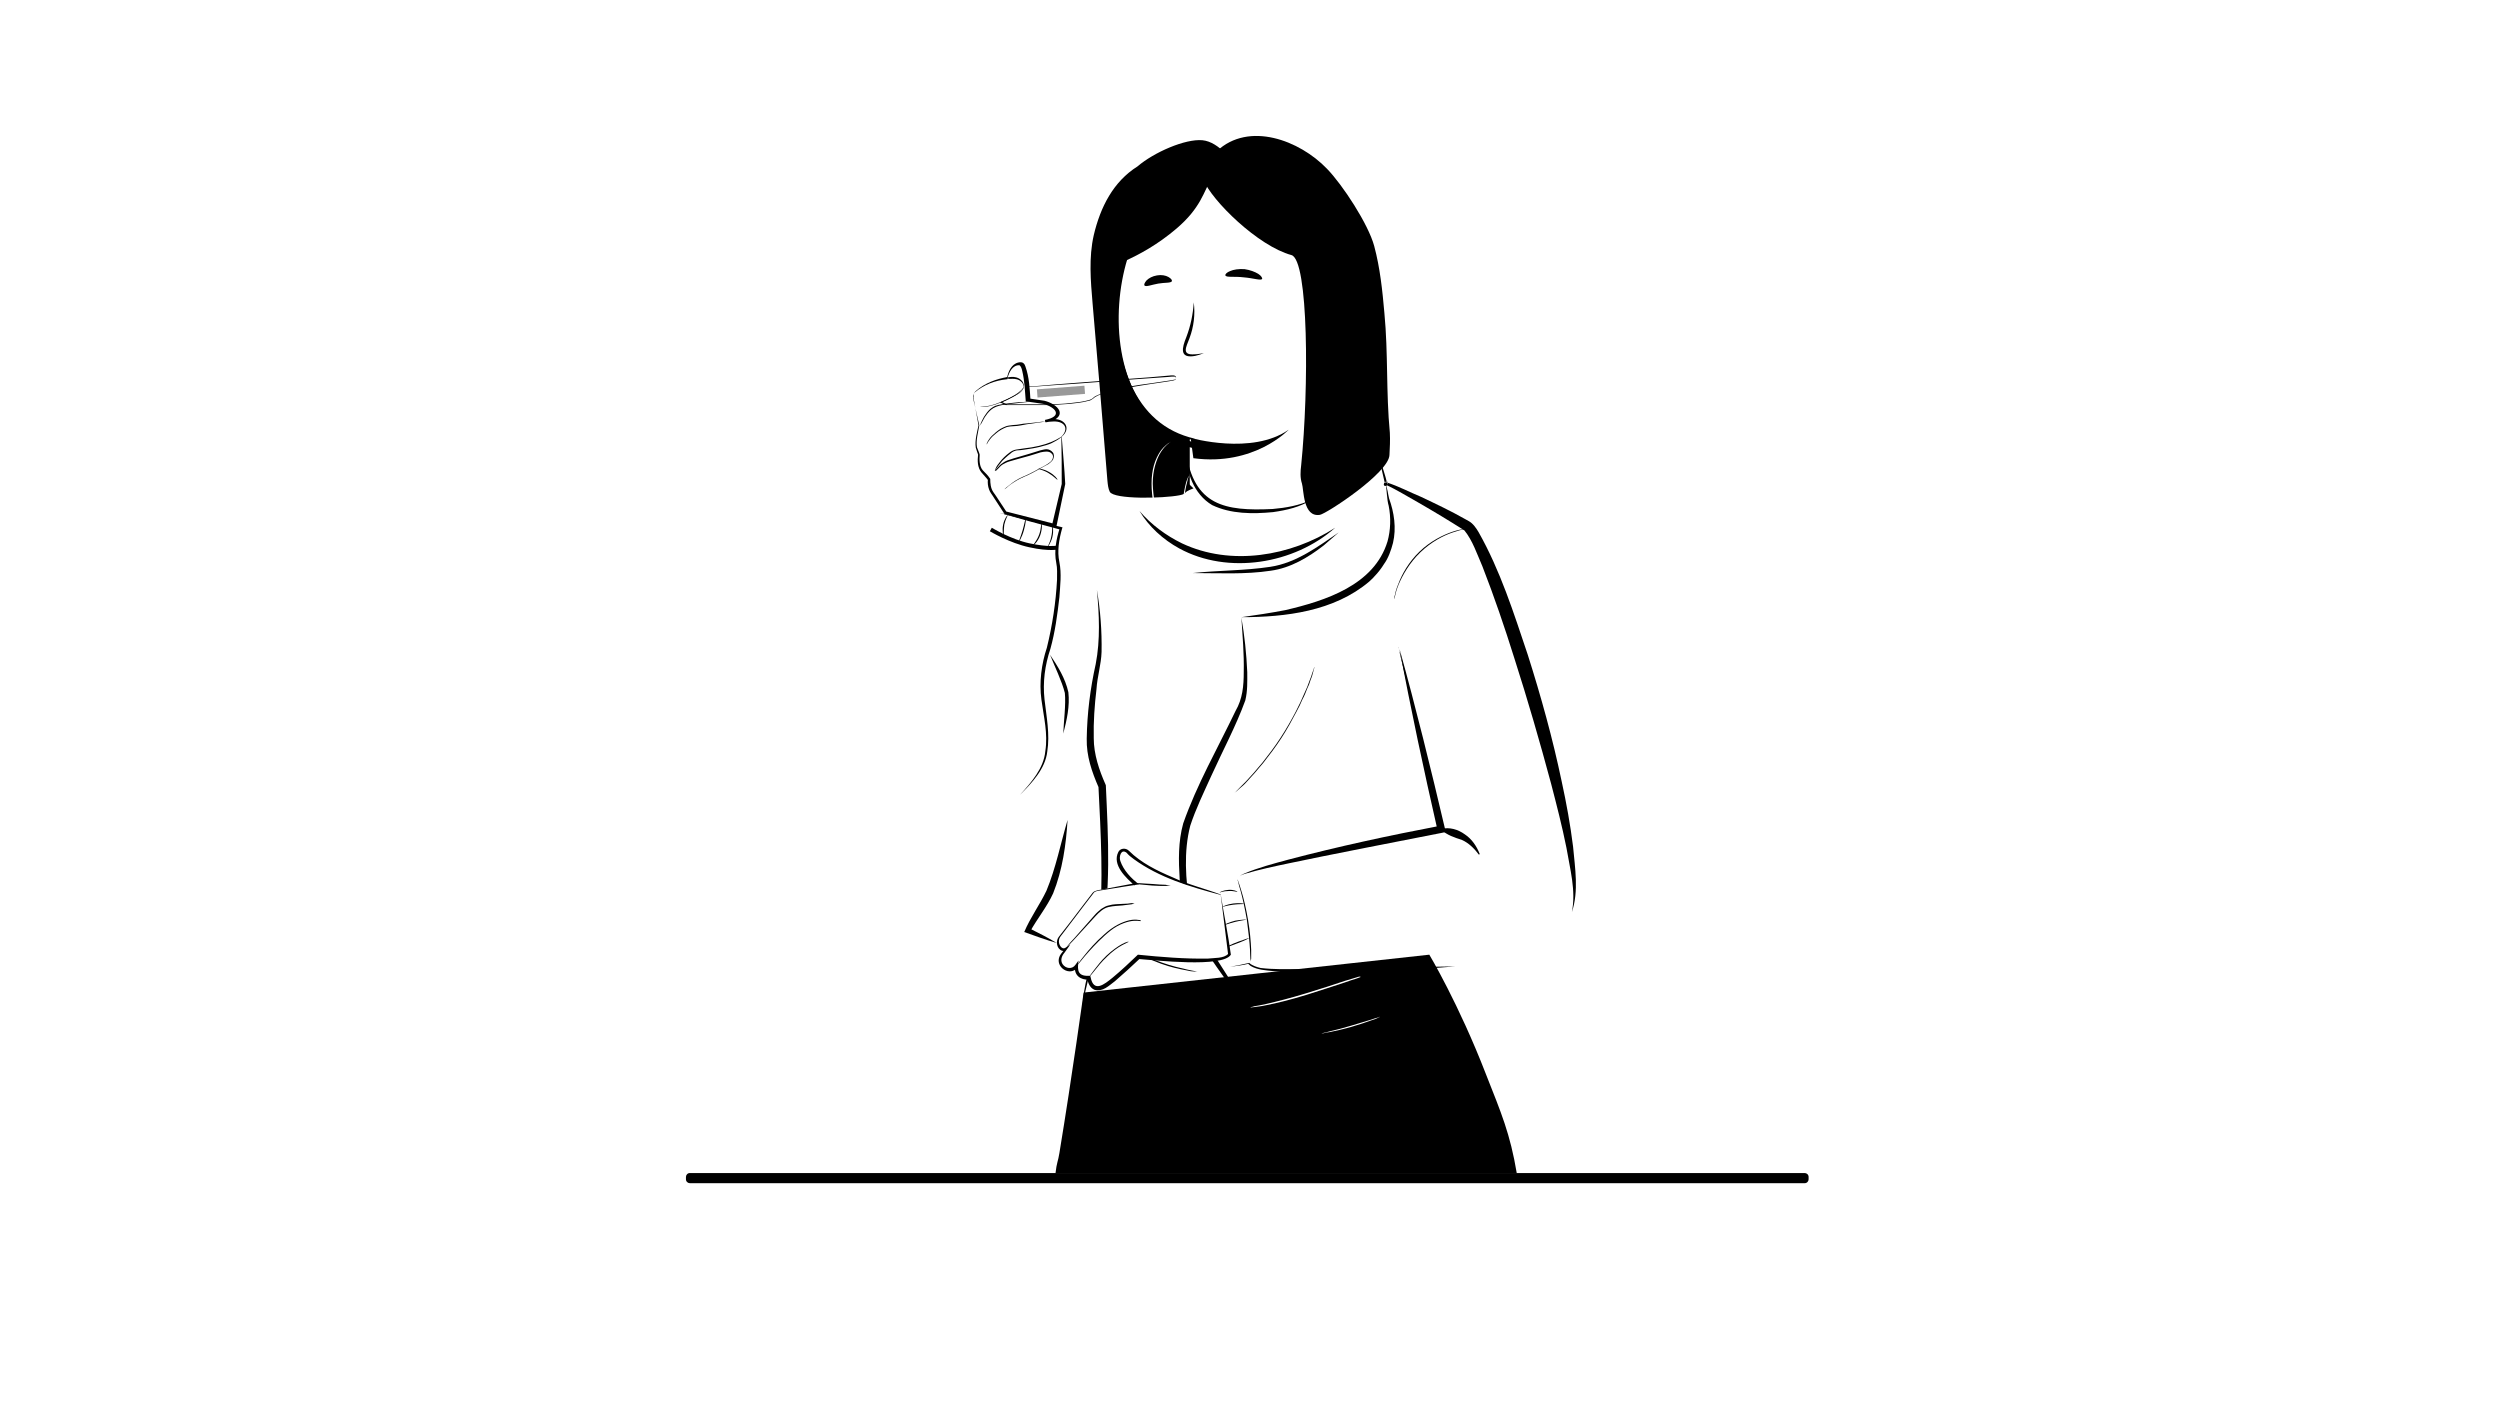 <svg width="640" height="360" viewBox="0 0 640 360" fill="none" 
xmlns="http://www.w3.org/2000/svg" 
xmlns:xlink="http://www.w3.org/1999/xlink">
<defs>
<ref id="colorOne" param="c1" default="#242C4F" />
<ref id="colorTwo" param="c2" default="#9296A7"/>
</defs>
<path d="M388.303 300.398C386.603 290.198 384.303 284.898 380.403 274.998C373.403 256.898 365.903 244.398 365.903 244.398L277.403 254.098C277.403 254.098 274.503 275.198 271.203 295.198C270.903 297.198 270.503 297.598 270.203 300.398" fill="black"/>
<path d="M302.703 61.599C305.803 53.699 312.803 49.699 315.803 41.798C315.803 41.798 312.203 36.298 307.803 35.898C303.403 35.498 295.403 38.998 291.203 42.599C285.003 46.498 281.703 52.998 280.003 60.199C278.703 65.898 279.203 71.898 279.703 77.698C281.003 92.799 282.303 107.998 283.503 123.098C283.603 124.098 283.703 125.098 284.103 125.898C285.203 127.898 297.803 127.598 301.903 126.798C304.303 126.298 302.303 126.198 305.603 124.998C307.503 124.298 305.703 117.398 305.803 115.398C306.903 100.698 310.903 88.999 308.603 74.398L302.703 61.599Z" fill="black"/>
<path d="M319.499 131C314.761 130.052 306.455 127.989 305.5 125C305 124.5 304.578 124.168 304.578 124C304.578 123.999 304.578 123.998 304.578 123.996L304.579 112.5L333.499 106L335.999 120.5L334.499 128.5C331.999 129.5 325.499 131 319.499 131Z" fill="white"/>
<path d="M274.402 207.505C274.402 207.505 268.302 232.905 264.102 238.005L282.802 246.605L294.002 228.105L289.102 192.805L274.402 207.505Z" fill="url(#colorTwo)"/>
<path d="M284.201 230.108C284.201 230.108 284.001 230.108 283.601 230.008C283.201 229.908 282.701 229.808 282.001 229.608C280.701 229.208 278.801 228.608 276.801 227.808C274.801 227.008 273.101 226.208 271.801 225.608C271.201 225.308 270.701 225.008 270.301 224.808C270.001 224.608 269.801 224.508 269.801 224.508C269.801 224.508 270.001 224.608 270.401 224.708C270.801 224.908 271.301 225.108 271.901 225.408C273.201 226.008 274.901 226.708 276.901 227.508C278.901 228.308 280.701 228.908 282.001 229.408C282.601 229.608 283.101 229.808 283.601 229.908C284.001 229.908 284.201 230.008 284.201 230.108Z" fill="white"/>
<path d="M283.3 217.103C283.3 217.103 282.7 217.103 281.7 216.903C280.7 216.703 279.4 216.403 277.9 215.903C276.4 215.403 275.1 214.903 274.2 214.503C273.3 214.103 272.7 213.803 272.8 213.703C272.8 213.703 273.4 213.903 274.3 214.303C275.2 214.703 276.5 215.203 278 215.603C279.5 216.103 280.8 216.403 281.8 216.703C282.7 216.903 283.3 217.103 283.3 217.103Z" fill="white"/>
<path d="M281.102 242.805C281.102 242.805 280.902 242.805 280.502 242.605C280.102 242.505 279.502 242.305 278.802 242.005C277.402 241.505 275.402 240.605 273.302 239.605C271.202 238.605 269.302 237.505 268.002 236.705C267.302 236.305 266.802 236.005 266.502 235.705C266.102 235.505 265.902 235.305 266.002 235.305C266.102 235.305 266.202 235.405 266.602 235.605C267.002 235.805 267.602 236.105 268.202 236.505C269.502 237.305 271.402 238.305 273.502 239.305C275.602 240.305 277.602 241.205 279.002 241.805C279.702 242.105 280.202 242.305 280.702 242.505C280.902 242.705 281.102 242.805 281.102 242.805Z" fill="white"/>
<g opacity="0.26">
<path d="M272.5 214.905C274.3 214.305 276.3 213.805 278.1 213.205C278.1 222.605 278.1 232.005 278.1 241.505C278.1 242.305 278.1 243.105 278.4 243.905C278.7 244.605 279.4 245.305 280.2 245.205C281 245.205 281.6 244.505 282.1 243.905C285.5 239.805 287.5 234.705 288.7 229.605C289.8 224.405 290.1 219.105 289.9 213.805C289.8 210.005 289.6 206.105 288.5 202.405C288.1 201.005 287.6 199.705 286.6 198.705C285.2 197.505 283.3 197.405 281.5 197.805C278.2 198.705 276.8 201.505 275.5 204.705C274.3 207.805 272.5 214.905 272.5 214.905Z" fill="url(#colorTwo)"/>
</g>
<path d="M378.303 269.202L362.703 216.502L375.003 134.002C365.503 127.702 354.003 122.302 337.203 120.102C334.103 131.602 323.203 137.002 315.703 134.202C310.603 132.302 304.603 127.102 304.103 120.302C294.903 124.402 288.003 127.802 278.803 131.902L280.603 182.602L282.503 227.602L274.203 272.302C281.203 277.402 299.803 277.002 314.403 280.602C347.003 284.502 369.603 273.202 378.303 269.202Z" fill="url(#colorOne)"/>
<path d="M306.505 248.705C306.505 248.705 306.205 248.705 305.705 248.705C305.205 248.705 304.505 248.605 303.705 248.405C302.005 248.105 299.705 247.605 297.205 246.705C294.705 245.805 292.605 244.705 291.105 243.905C290.405 243.505 289.805 243.105 289.405 242.805C289.005 242.505 288.805 242.405 288.805 242.305C288.805 242.305 289.005 242.405 289.505 242.705C289.905 242.905 290.505 243.305 291.305 243.705C292.805 244.505 295.005 245.605 297.405 246.405C299.905 247.305 302.205 247.805 303.905 248.205C304.705 248.405 305.405 248.505 305.905 248.605C306.305 248.705 306.505 248.705 306.505 248.705Z" fill="black"/>
<path d="M284.202 166.898L262.502 183.998L271.402 134.898L256.102 130.898L253.602 135.798C250.402 136.598 231.902 183.398 235.502 205.798C238.102 221.598 265.302 224.498 283.402 199.898L284.202 166.898Z" fill="url(#colorOne)"/>
<path d="M364.102 179.404C364.102 179.404 390.602 178.604 390.902 176.004C391.402 171.704 381.402 137.504 374.602 133.804C367.802 130.304 364.102 179.404 364.102 179.404Z" fill="url(#colorOne)"/>
<path d="M279.202 131.898C279.202 131.898 269.502 134.698 266.502 149.998C263.502 165.398 260.602 186.398 260.602 186.398L266.102 213.898L282.202 201.398L279.202 131.898Z" fill="url(#colorOne)"/>
<path d="M375.902 135.305C375.902 135.305 375.502 135.405 374.802 135.505C374.102 135.605 373.102 135.905 371.902 136.305C369.502 137.105 366.402 138.705 363.602 141.405C360.802 144.105 359.102 147.205 358.102 149.505C357.602 150.705 357.302 151.705 357.202 152.305C357.002 153.005 356.902 153.405 356.902 153.405C356.902 153.405 356.902 153.305 356.902 153.105C356.902 152.905 357.002 152.605 357.102 152.305C357.202 151.605 357.502 150.605 358.002 149.405C358.902 147.005 360.602 143.905 363.402 141.205C366.202 138.505 369.502 136.905 371.902 136.105C373.102 135.705 374.102 135.505 374.802 135.405C375.102 135.305 375.402 135.305 375.602 135.305C375.802 135.305 375.902 135.305 375.902 135.305Z" fill="black"/>
<path d="M256.902 137.005C256.802 137.005 256.502 135.805 256.802 134.305C257.102 132.805 257.902 131.805 258.002 131.805C258.102 131.805 257.402 132.905 257.102 134.305C256.902 135.805 257.002 137.005 256.902 137.005Z" fill="black"/>
<path d="M262.6 132.602C262.7 132.602 262.6 134.102 262.1 135.802C261.6 137.602 260.8 138.802 260.8 138.802C260.7 138.802 261.3 137.402 261.8 135.702C262.3 134.002 262.5 132.602 262.6 132.602Z" fill="black"/>
<path d="M266.603 133.805C266.703 133.805 266.903 135.305 266.303 137.005C265.703 138.705 264.503 139.705 264.503 139.605C264.403 139.505 265.403 138.505 266.003 136.905C266.603 135.305 266.503 133.805 266.603 133.805Z" fill="black"/>
<path d="M269.402 134.5C269.502 134.5 269.802 135.8 269.402 137.5C269.002 139.1 268.102 140.2 268.102 140.2C268.002 140.2 268.802 139 269.102 137.5C269.502 135.8 269.302 134.5 269.402 134.5Z" fill="black"/>
<path d="M266.001 173.903C266.001 173.903 265.901 173.803 265.901 173.703C265.801 173.503 265.701 173.403 265.601 173.103C265.301 172.603 264.901 171.903 264.301 171.003C263.201 169.203 261.401 166.803 259.001 164.303H259.201C257.501 165.303 255.701 166.503 253.901 167.803C251.801 169.303 249.901 170.803 248.101 172.103L248.001 172.203L247.901 172.103C246.101 169.403 244.801 166.903 244.001 165.103C243.601 164.203 243.301 163.503 243.101 163.003C243.001 162.803 242.901 162.603 242.901 162.403C242.901 162.303 242.801 162.203 242.801 162.203C242.801 162.203 242.801 162.303 242.901 162.403C243.001 162.503 243.101 162.703 243.201 163.003C243.401 163.503 243.701 164.203 244.201 165.103C245.101 166.903 246.401 169.303 248.201 172.003H248.001C249.701 170.603 251.701 169.103 253.801 167.603C255.601 166.303 257.401 165.103 259.101 164.103L259.201 164.003L259.301 164.103C261.701 166.603 263.401 169.103 264.601 170.903C265.201 171.803 265.601 172.503 265.801 173.003C265.901 173.303 266.001 173.503 266.101 173.603C266.001 173.903 266.001 173.903 266.001 173.903Z" fill="white"/>
<path d="M266.902 185.602C266.902 185.602 266.802 185.502 266.602 185.302C266.402 185.102 266.202 184.802 265.802 184.402C265.102 183.602 264.202 182.402 262.902 181.102C262.302 180.402 261.602 179.702 260.802 178.902C260.402 178.502 260.002 178.102 259.602 177.702C259.202 177.302 258.702 176.902 258.202 176.602C257.702 176.302 257.102 176.302 256.502 176.502C255.902 176.702 255.402 177.102 254.902 177.502C253.802 178.302 252.802 179.202 251.602 180.102C250.102 181.302 248.602 182.502 247.202 183.502L247.102 183.602L247.002 183.502C244.102 180.202 242.002 177.102 240.602 174.802C239.902 173.702 239.402 172.702 239.102 172.102C238.902 171.802 238.802 171.502 238.702 171.402C238.602 171.202 238.602 171.102 238.602 171.102C238.602 171.102 238.702 171.202 238.802 171.302C238.902 171.502 239.002 171.702 239.202 172.002C239.602 172.602 240.102 173.502 240.802 174.702C242.202 177.002 244.302 180.002 247.202 183.302H247.002C248.402 182.202 249.902 181.102 251.402 179.902C252.502 179.002 253.602 178.202 254.702 177.302C255.202 176.902 255.802 176.502 256.402 176.202C257.002 175.902 257.802 176.002 258.302 176.302C258.902 176.602 259.302 177.002 259.702 177.402C260.102 177.802 260.502 178.202 260.902 178.602C261.702 179.402 262.302 180.102 263.002 180.802C264.202 182.202 265.202 183.402 265.802 184.202C266.102 184.602 266.402 184.902 266.502 185.202C266.902 185.502 266.902 185.602 266.902 185.602Z" fill="white"/>
<path d="M272.102 175.102C272.102 175.202 271.002 176.102 269.602 177.102C268.202 178.102 266.902 178.902 266.902 178.802C266.902 178.702 268.002 177.802 269.402 176.802C270.902 175.802 272.102 175.002 272.102 175.102Z" fill="white"/>
<path d="M281.602 163.698C281.602 163.698 281.402 163.798 281.202 164.098C280.902 164.398 280.602 164.798 280.302 165.398C280.002 165.998 279.502 166.698 278.702 167.098C278.302 167.298 277.802 167.498 277.302 167.398C276.802 167.298 276.402 166.898 276.002 166.598C274.402 165.298 273.002 164.198 272.002 163.298C271.502 162.898 271.102 162.498 270.802 162.298C270.502 162.098 270.402 161.898 270.402 161.898C270.402 161.898 270.602 161.998 270.902 162.198C271.202 162.398 271.602 162.698 272.202 163.098C273.302 163.898 274.702 164.998 276.302 166.298C276.702 166.598 277.102 166.898 277.502 166.998C277.902 167.098 278.402 166.998 278.702 166.798C279.402 166.398 279.902 165.698 280.302 165.198C280.702 164.698 281.002 164.198 281.302 163.998C281.402 163.698 281.602 163.698 281.602 163.698Z" fill="white"/>
<path d="M281.201 160.202C281.201 160.202 280.601 159.902 279.601 159.302C278.701 158.702 277.301 157.902 275.901 157.102C274.401 156.302 273.101 155.502 272.101 155.002C271.101 154.502 270.501 154.102 270.601 154.102C270.601 154.102 271.201 154.302 272.201 154.802C273.201 155.302 274.601 156.002 276.001 156.802C277.501 157.602 278.801 158.502 279.701 159.102C280.701 159.802 281.201 160.202 281.201 160.202Z" fill="white"/>
<path d="M316.302 183.498C316.302 183.498 316.302 183.498 316.202 183.398C316.102 183.298 316.002 183.198 315.802 183.098C315.502 182.798 315.002 182.498 314.402 181.998C313.202 180.998 311.502 179.598 309.402 177.898H309.602C306.802 180.698 303.302 184.198 299.402 188.098C298.802 188.698 298.302 189.298 297.602 189.698C296.902 190.198 296.102 190.398 295.302 190.198C294.502 189.998 293.802 189.598 293.302 189.198C292.702 188.798 292.202 188.298 291.602 187.898C289.402 186.098 287.502 184.598 285.902 183.198C284.302 181.898 283.002 180.798 282.002 179.998C281.602 179.598 281.202 179.298 281.002 179.098C280.802 178.898 280.602 178.798 280.702 178.798C280.702 178.798 280.802 178.898 281.102 179.098C281.402 179.298 281.702 179.598 282.202 179.898C283.102 180.598 284.502 181.698 286.102 182.998C287.802 184.298 289.702 185.898 291.902 187.598C292.402 187.998 293.002 188.498 293.602 188.898C294.202 189.298 294.802 189.698 295.502 189.798C296.202 189.898 297.002 189.698 297.602 189.298C298.202 188.898 298.802 188.298 299.402 187.698C303.302 183.798 306.902 180.298 309.702 177.498L309.802 177.398L309.902 177.498C311.902 179.198 313.602 180.698 314.802 181.698C315.402 182.198 315.802 182.598 316.102 182.898C316.202 182.998 316.302 183.098 316.402 183.198C316.302 183.498 316.302 183.498 316.302 183.498Z" fill="white"/>
<path d="M317.6 170.204C317.6 170.204 317.5 170.104 317.2 170.004C317 169.804 316.6 169.604 316.2 169.304C315.8 169.004 315.2 168.604 314.6 168.204C314 167.804 313.2 167.404 312.3 167.104C311.4 166.804 310.4 166.604 309.3 166.804C308.8 166.904 308.2 167.104 307.7 167.304C307.2 167.604 306.7 167.904 306.2 168.304C304.3 170.004 302.3 171.904 300.2 173.904C299.7 174.404 299.1 174.904 298.5 175.304C297.9 175.704 297.2 176.004 296.5 176.104C295.8 176.204 295.1 176.004 294.5 175.704C293.9 175.404 293.3 175.104 292.8 174.804C290.6 173.604 288.6 172.504 286.9 171.504C285.3 170.604 283.9 169.804 283 169.304C282.6 169.004 282.2 168.804 281.9 168.704C281.7 168.604 281.5 168.504 281.5 168.504C281.5 168.504 281.6 168.604 281.9 168.704C282.2 168.804 282.5 169.004 283 169.304C284 169.804 285.3 170.604 287 171.504C288.7 172.404 290.7 173.504 292.9 174.704C293.5 175.004 294 175.304 294.6 175.604C295.2 175.804 295.8 176.004 296.5 176.004C297.2 175.904 297.8 175.704 298.4 175.304C299 174.904 299.5 174.404 300 173.904C302.1 171.904 304.1 170.004 306 168.304C306.5 167.904 307 167.504 307.5 167.204C308 166.904 308.6 166.704 309.2 166.604C310.3 166.404 311.4 166.604 312.3 166.904C313.2 167.204 314 167.604 314.6 168.004C315.2 168.404 315.8 168.804 316.2 169.104C316.6 169.404 316.9 169.704 317.2 169.904C317.5 170.104 317.6 170.204 317.6 170.204Z" fill="white"/>
<path d="M359.902 175.203C359.902 175.203 359.702 175.503 359.302 175.903C358.902 176.403 358.302 177.003 357.702 177.803C356.302 179.403 354.402 181.503 352.202 183.803C351.102 185.003 350.102 186.103 349.102 187.103C348.602 187.603 348.202 188.103 347.702 188.503C347.202 188.903 346.702 189.203 346.102 189.203C345.502 189.203 345.102 189.103 344.702 188.903C344.302 188.703 344.002 188.503 343.802 188.403C343.602 188.203 343.402 188.103 343.302 188.003C343.202 187.903 343.102 187.803 343.102 187.803C343.102 187.803 343.402 188.003 343.902 188.303C344.202 188.403 344.502 188.603 344.802 188.803C345.202 189.003 345.602 189.103 346.102 189.003C346.602 189.003 347.102 188.703 347.502 188.303C347.902 187.903 348.402 187.403 348.802 186.903C349.702 185.903 350.802 184.803 351.802 183.603C354.002 181.303 355.902 179.103 357.402 177.603C358.102 176.903 358.702 176.303 359.102 175.803C359.702 175.403 359.902 175.203 359.902 175.203Z" fill="white"/>
<path d="M354.903 163.8C355.003 163.9 353.303 166 351.203 168.5C349.103 171.1 347.303 173.1 347.203 173C347.103 172.9 348.803 170.8 350.903 168.3C353.103 165.7 354.903 163.7 354.903 163.8Z" fill="white"/>
<path d="M297.4 111.098C297.4 111.098 289 116.098 290.8 124.598C292.8 133.498 290.6 140.698 291.9 145.598C294.4 154.498 304.4 158.598 312.8 158.298C321.2 158.098 363.3 156.998 355 127.398L354.3 120.198C353.7 113.998 348.5 109.298 342.3 109.498H342.2L338.4 109.698C335.3 134.398 305.7 135.298 304 114.398C301.8 114.098 299.6 112.798 297.4 111.098Z" fill="url(#colorTwo)"/>
<path d="M317.101 155.197C319.701 164.597 319.101 180.197 314.601 188.897C310.101 197.597 304.601 206.097 302.801 215.697C300.901 225.797 303.401 236.597 309.701 244.797C311.901 247.597 314.701 251.697 318.401 256.297C321.001 259.497 322.801 262.297 322.801 262.297C330.201 263.597 357.601 265.497 357.601 265.497C353.301 259.597 341.101 236.597 338.001 229.997C335.001 223.397 333.201 215.997 334.301 208.797C335.701 199.897 341.201 192.297 344.701 183.997C349.801 171.897 350.601 157.897 346.901 145.297L317.101 155.197Z" fill="url(#colorTwo)"/>
<path d="M317.101 155.197C319.701 164.597 319.101 180.197 314.601 188.897C310.101 197.597 304.601 206.097 302.801 215.697C300.901 225.797 303.401 236.597 309.701 244.797C311.901 247.597 314.701 251.697 318.401 256.297C321.001 259.497 322.801 262.297 322.801 262.297C330.201 263.597 357.601 265.497 357.601 265.497C353.301 259.597 341.101 236.597 338.001 229.997C335.001 223.397 333.201 215.997 334.301 208.797C335.701 199.897 341.201 192.297 344.701 183.997C349.801 171.897 350.601 157.897 346.901 145.297L317.101 155.197Z" fill="url(#colorTwo)"/>
<g opacity="0.25">
<path d="M347.901 149.898C338.301 154.498 328.301 156.598 317.801 158.098L318.001 158.998L318.601 163.698L349.101 157.298C348.801 154.398 348.401 151.898 347.901 149.898Z" fill="url(#colorTwo)"/>
</g>
<path d="M295.099 134C295.199 134 294.699 135.1 294.299 136.9C294.099 137.8 293.999 138.9 293.899 140.1C293.799 141.3 293.899 142.7 293.999 144.1C294.199 145.5 294.499 146.8 294.799 148C295.199 149.2 295.599 150.2 295.999 151C296.799 152.7 297.499 153.6 297.399 153.6C297.399 153.6 297.199 153.4 296.899 153C296.699 152.8 296.599 152.5 296.399 152.2C296.199 151.9 295.999 151.5 295.799 151.1C295.399 150.3 294.899 149.3 294.499 148.1C294.099 146.9 293.799 145.6 293.599 144.2C293.399 142.8 293.399 141.4 293.499 140.2C293.599 139 293.799 137.9 293.999 137C294.099 136.5 294.199 136.1 294.299 135.8C294.399 135.4 294.499 135.1 294.599 134.9C294.999 134.3 295.099 134 295.099 134Z" fill="white"/>
<path d="M299.601 113.102C299.701 113.202 298.401 113.802 297.201 115.702C296.601 116.602 296.101 117.802 295.701 119.202C295.301 120.602 295.101 122.202 295.101 123.802C295.201 127.102 295.801 130.102 296.101 132.302C296.301 133.402 296.401 134.302 296.401 134.902C296.401 135.202 296.401 135.402 296.501 135.602C296.501 135.802 296.501 135.802 296.501 135.802C296.501 135.802 296.401 135.502 296.301 134.902C296.201 134.302 296.101 133.402 295.901 132.302C295.501 130.102 294.801 127.202 294.801 123.802C294.801 122.102 295.001 120.502 295.401 119.102C295.801 117.702 296.401 116.502 297.001 115.602C297.601 114.702 298.301 114.102 298.801 113.702C299.001 113.502 299.201 113.402 299.401 113.302C299.501 113.202 299.601 113.102 299.601 113.102Z" fill="white"/>
<path d="M305.399 140.997C305.399 140.997 305.299 140.797 304.999 140.297C304.799 139.797 304.499 139.197 304.199 138.297C303.899 137.497 303.599 136.397 303.299 135.297C303.099 134.097 302.899 132.797 302.799 131.497C302.699 130.097 302.799 128.797 302.899 127.597C302.999 126.397 303.199 125.397 303.399 124.497C303.599 123.597 303.799 122.897 303.999 122.497C304.199 121.997 304.299 121.797 304.299 121.797C304.299 121.797 304.299 122.097 304.099 122.597C303.999 123.097 303.799 123.797 303.599 124.697C303.399 125.597 303.299 126.597 303.099 127.797C302.999 128.997 302.999 130.297 302.999 131.597C303.099 132.997 303.299 134.197 303.499 135.397C303.699 136.597 303.999 137.597 304.299 138.397C304.599 139.297 304.799 139.897 304.999 140.397C305.299 140.797 305.399 140.997 305.399 140.997Z" fill="white"/>
<path d="M308.401 158.198C308.401 158.198 308.201 157.998 307.801 157.698C307.601 157.498 307.401 157.298 307.201 157.098C307.001 156.798 306.701 156.598 306.401 156.198C305.801 155.498 305.301 154.698 304.701 153.698C304.101 152.698 303.601 151.598 303.201 150.298C302.801 148.998 302.601 147.798 302.401 146.698C302.301 145.598 302.301 144.498 302.301 143.698C302.301 143.298 302.401 142.898 302.401 142.498C302.401 142.198 302.501 141.898 302.501 141.598C302.601 141.098 302.701 140.898 302.701 140.898C302.801 140.898 302.501 141.998 302.501 143.698C302.501 144.598 302.501 145.598 302.701 146.698C302.901 147.798 303.101 148.998 303.501 150.298C303.901 151.498 304.401 152.698 304.901 153.698C305.401 154.698 306.001 155.498 306.501 156.198C307.701 157.398 308.501 158.098 308.401 158.198Z" fill="white"/>
<path d="M317.802 157.298C317.702 157.298 316.902 155.098 316.002 152.398C315.102 149.698 314.402 147.398 314.502 147.398C314.602 147.398 315.402 149.598 316.302 152.298C317.202 154.998 317.802 157.298 317.802 157.298Z" fill="white"/>
<path d="M318 146.798C317.9 146.798 317.8 146.198 317.6 145.598C317.4 144.898 317.1 144.398 317.2 144.398C317.3 144.398 317.6 144.798 317.9 145.598C318.1 146.198 318.1 146.798 318 146.798Z" fill="white"/>
<path d="M311.901 129.797C312.001 129.797 311.601 130.597 311.401 131.797C311.201 133.097 311.101 134.897 311.501 136.797C311.901 138.697 312.501 140.397 313.001 141.597C313.501 142.797 313.801 143.597 313.701 143.597C313.701 143.597 313.601 143.397 313.401 143.097C313.201 142.797 313.001 142.297 312.801 141.697C312.301 140.497 311.601 138.797 311.201 136.797C310.801 134.797 310.901 132.997 311.201 131.697C311.301 131.097 311.501 130.597 311.701 130.197C311.701 129.997 311.801 129.797 311.901 129.797Z" fill="white"/>
<path d="M327.9 142.595C327.9 142.595 327.7 141.895 327.5 140.895C327.2 139.795 326.8 138.395 326.3 136.795C325.7 135.195 325.1 133.795 324.7 132.795C324.2 131.795 323.9 131.195 324 131.195C324 131.195 324.4 131.795 324.9 132.695C325.4 133.695 326.1 135.095 326.6 136.595C327.2 138.195 327.5 139.695 327.7 140.795C327.8 141.895 327.9 142.595 327.9 142.595Z" fill="white"/>
<path d="M331.5 143.796C331.4 143.796 331.3 143.396 331.1 142.896C330.9 142.396 330.6 142.096 330.7 141.996C330.8 141.896 331.1 142.196 331.4 142.696C331.6 143.296 331.6 143.796 331.5 143.796Z" fill="white"/>
<path d="M332.501 154.9C332.501 154.9 332.401 154.3 332.201 153.4C332.001 152.5 331.701 151.2 331.201 149.8C330.701 148.4 330.101 147.2 329.601 146.4C329.101 145.6 328.801 145.1 328.801 145C328.801 145 329.201 145.4 329.701 146.3C330.201 147.1 330.901 148.3 331.401 149.7C331.901 151.1 332.201 152.4 332.401 153.4C332.501 154.3 332.501 154.9 332.501 154.9Z" fill="white"/>
<path d="M340.8 136.697C340.8 136.697 340.6 136.197 340.2 135.397C339.9 134.597 339.4 133.397 338.8 132.197C338.2 130.997 337.6 129.897 337.2 129.097C336.8 128.297 336.5 127.797 336.5 127.797C336.5 127.797 336.9 128.197 337.3 128.997C337.8 129.797 338.4 130.797 339 132.097C339.6 133.297 340 134.497 340.3 135.297C340.8 136.197 340.9 136.697 340.8 136.697Z" fill="white"/>
<path d="M339.498 138.995C339.398 138.995 339.198 138.795 339.098 138.395C338.898 137.995 338.898 137.695 338.898 137.695C338.998 137.695 339.198 137.895 339.298 138.295C339.498 138.695 339.498 138.995 339.498 138.995Z" fill="white"/>
<path d="M344.699 149.697C344.699 149.697 344.599 148.997 344.499 147.897C344.399 146.797 344.099 145.197 343.599 143.597C343.099 141.897 342.499 140.497 341.999 139.497C341.499 138.497 341.199 137.897 341.199 137.797C341.199 137.797 341.299 137.897 341.499 138.197C341.699 138.497 341.899 138.897 342.199 139.397C342.699 140.397 343.399 141.897 343.899 143.497C344.399 145.197 344.599 146.797 344.699 147.897C344.699 148.497 344.799 148.897 344.699 149.297C344.799 149.497 344.699 149.697 344.699 149.697Z" fill="white"/>
<path d="M354.301 144C354.301 144 354.201 143.9 354.201 143.7C354.101 143.5 354.001 143.3 353.901 142.9C353.701 142.2 353.401 141.3 353.001 140.1C352.301 137.7 351.401 134.4 350.201 130.7C349.001 127.1 347.501 123.9 346.201 121.8C345.501 120.7 344.901 119.9 344.501 119.4C344.101 118.8 343.801 118.5 343.801 118.5C343.801 118.5 343.901 118.6 344.001 118.7C344.101 118.8 344.301 119 344.501 119.3C345.001 119.8 345.601 120.6 346.301 121.7C347.701 123.8 349.201 126.9 350.401 130.6C351.601 134.2 352.401 137.6 353.101 140C353.401 141.2 353.701 142.1 353.901 142.8C354.201 143.6 354.301 143.9 354.301 144Z" fill="white"/>
<path d="M350.499 112.995C350.499 112.995 350.099 112.795 349.499 112.595C348.899 112.395 347.999 112.195 346.999 112.295C345.999 112.395 345.099 112.695 344.599 112.995C343.999 113.295 343.699 113.595 343.699 113.595C343.699 113.595 343.899 113.195 344.499 112.895C345.099 112.495 345.999 112.095 346.999 111.995C348.099 111.895 348.999 112.095 349.599 112.395C350.199 112.695 350.499 112.995 350.499 112.995Z" fill="white"/>
<path d="M348.201 160.998C348.201 160.998 348.101 160.998 347.901 161.098C347.701 161.198 347.401 161.198 347.101 161.298C346.401 161.498 345.401 161.798 344.101 162.098C341.501 162.698 338.001 163.598 334.101 164.398C330.201 165.298 326.601 165.998 324.001 166.398C322.701 166.598 321.701 166.798 320.901 166.898C320.601 166.998 320.301 166.998 320.101 166.998C319.901 166.998 319.801 166.998 319.801 166.998C319.801 166.998 319.901 166.998 320.101 166.898C320.301 166.798 320.601 166.798 320.901 166.698C321.701 166.498 322.701 166.298 324.001 166.098C326.601 165.498 330.201 164.798 334.101 163.998C338.001 163.098 341.501 162.398 344.101 161.798C345.401 161.498 346.401 161.298 347.101 161.098C347.401 160.998 347.701 160.998 347.901 160.898C348.101 160.998 348.201 160.998 348.201 160.998Z" fill="white"/>
<path d="M347.698 171.195C347.698 171.195 347.598 171.195 347.398 171.295C347.198 171.295 346.898 171.395 346.498 171.395C345.698 171.495 344.598 171.695 343.298 171.895C340.598 172.295 336.998 172.995 332.898 173.895C328.898 174.795 325.198 175.595 322.598 176.295C321.298 176.595 320.298 176.895 319.498 177.095C319.198 177.195 318.898 177.295 318.698 177.295C318.498 177.295 318.398 177.395 318.398 177.395C318.398 177.395 318.498 177.395 318.698 177.295C318.898 177.195 319.198 177.095 319.498 176.995C320.198 176.795 321.298 176.495 322.598 176.095C325.198 175.395 328.798 174.495 332.898 173.595C336.898 172.695 340.598 172.095 343.298 171.695C344.598 171.495 345.698 171.395 346.498 171.295C346.798 171.295 347.098 171.195 347.398 171.195C347.598 171.195 347.698 171.195 347.698 171.195Z" fill="white"/>
<path d="M344.502 182.698C344.502 182.698 344.402 182.698 344.202 182.798C344.002 182.798 343.702 182.898 343.302 182.998C342.502 183.098 341.402 183.298 340.102 183.598C337.402 184.098 333.702 184.798 329.502 185.698C325.402 186.598 321.702 187.498 319.002 188.098C317.702 188.398 316.602 188.698 315.802 188.898C315.502 188.998 315.202 189.098 314.902 189.098C314.702 189.098 314.602 189.198 314.602 189.198C314.602 189.198 314.702 189.198 314.902 189.098C315.102 188.998 315.402 188.898 315.702 188.798C316.402 188.598 317.502 188.298 318.802 187.898C321.502 187.198 325.202 186.298 329.302 185.398C333.402 184.498 337.202 183.798 339.902 183.398C341.302 183.198 342.402 182.998 343.102 182.898C343.502 182.898 343.702 182.798 344.002 182.798C344.402 182.698 344.502 182.598 344.502 182.698Z" fill="white"/>
<path d="M337.802 196C337.802 196 337.702 196 337.502 196.1C337.302 196.1 336.902 196.2 336.602 196.3C335.802 196.5 334.602 196.7 333.202 196.9C330.302 197.4 326.402 198.3 322.102 199.4C317.802 200.5 313.902 201.7 311.102 202.6C309.702 203 308.602 203.4 307.802 203.7C307.402 203.8 307.102 203.9 306.902 204C306.702 204.1 306.602 204.1 306.602 204.1C306.602 204.1 306.702 204 306.902 204C307.102 203.9 307.402 203.8 307.802 203.7C308.602 203.4 309.702 203 311.102 202.5C313.902 201.5 317.702 200.3 322.002 199.2C326.302 198.1 330.302 197.3 333.202 196.8C334.602 196.6 335.802 196.4 336.602 196.3C337.002 196.3 337.302 196.2 337.502 196.2C337.702 196 337.802 196 337.802 196Z" fill="white"/>
<path d="M334.098 211C334.098 211 333.998 211.1 333.798 211.1C333.598 211.2 333.198 211.3 332.898 211.4C332.098 211.7 330.898 212 329.498 212.4C326.598 213.3 322.598 214.5 318.198 215.8C313.798 217.1 309.798 218.4 306.998 219.3C305.598 219.8 304.398 220.2 303.598 220.4C303.198 220.5 302.898 220.6 302.698 220.7C302.498 220.8 302.398 220.8 302.398 220.8C302.398 220.8 302.498 220.7 302.698 220.7C302.898 220.6 303.198 220.5 303.598 220.3C304.398 220 305.498 219.6 306.898 219.1C309.698 218.1 313.698 216.8 318.098 215.5C322.498 214.2 326.498 213 329.398 212.2C330.798 211.8 331.998 211.5 332.798 211.3C333.198 211.2 333.498 211.1 333.698 211.1C333.898 211 334.098 211 334.098 211Z" fill="white"/>
<path d="M335.901 225C335.901 225 335.801 225.1 335.601 225.1C335.401 225.2 335.101 225.3 334.701 225.4C333.901 225.7 332.701 226 331.301 226.4C328.501 227.3 324.501 228.5 320.201 230C315.901 231.5 312.101 233 309.301 234.1C307.901 234.6 306.801 235.1 306.001 235.4C305.601 235.5 305.301 235.7 305.101 235.8C304.901 235.9 304.801 235.9 304.801 235.9C304.801 235.9 304.901 235.8 305.101 235.7C305.301 235.6 305.601 235.5 306.001 235.3C306.801 235 307.901 234.5 309.201 233.9C311.901 232.7 315.801 231.2 320.101 229.7C324.401 228.2 328.301 227 331.201 226.2C332.601 225.8 333.801 225.5 334.601 225.3C335.001 225.2 335.301 225.1 335.501 225.1C335.801 225 335.901 225 335.901 225Z" fill="white"/>
<path d="M342.198 237.297C342.198 237.397 335.898 239.997 328.098 243.097C320.298 246.197 313.898 248.697 313.898 248.597C313.898 248.497 320.198 245.897 327.998 242.797C335.798 239.697 342.198 237.297 342.198 237.297Z" fill="white"/>
<path d="M348.4 250.1C348.4 250.1 348.3 250.1 348.1 250.2C347.9 250.3 347.6 250.4 347.3 250.5C346.5 250.7 345.5 251.1 344.3 251.5C341.8 252.3 338.3 253.5 334.4 254.7C330.5 255.9 326.9 256.8 324.3 257.3C323 257.6 321.9 257.7 321.2 257.8C320.9 257.8 320.6 257.9 320.3 257.9C320.1 257.9 320 257.9 320 257.9C320 257.9 320.1 257.9 320.3 257.8C320.5 257.8 320.8 257.7 321.1 257.6C321.8 257.5 322.9 257.3 324.2 257C326.8 256.4 330.4 255.5 334.3 254.3C338.2 253.1 341.7 252 344.3 251.1C345.6 250.7 346.6 250.4 347.3 250.2C347.6 250.1 347.9 250 348.1 250C348.3 250.1 348.4 250.1 348.4 250.1Z" fill="white"/>
<path d="M353.301 260.297C353.301 260.297 353.101 260.397 352.701 260.597C352.301 260.797 351.801 260.997 351.101 261.197C349.801 261.697 347.901 262.297 345.901 262.897C343.801 263.497 341.901 263.897 340.501 264.197C339.801 264.297 339.201 264.397 338.901 264.497C338.501 264.597 338.301 264.597 338.301 264.597C338.301 264.597 338.501 264.497 338.901 264.397C339.301 264.297 339.901 264.197 340.501 263.997C341.901 263.697 343.801 263.197 345.801 262.597C347.901 261.997 349.701 261.397 351.101 260.997C351.701 260.797 352.201 260.597 352.701 260.497C353.101 260.297 353.301 260.297 353.301 260.297Z" fill="white"/>
<path d="M336.497 170.805C336.497 170.805 336.497 170.905 336.397 171.205C336.297 171.505 336.197 171.905 336.097 172.305C335.997 172.805 335.797 173.405 335.497 174.105C335.297 174.805 334.997 175.605 334.597 176.405C334.297 177.205 333.897 178.205 333.397 179.105C332.997 180.105 332.497 181.105 331.897 182.205C330.797 184.305 329.497 186.705 327.997 189.005C326.497 191.305 324.897 193.405 323.397 195.305C322.597 196.205 321.897 197.105 321.197 197.905C320.497 198.705 319.797 199.405 319.197 200.105C318.597 200.805 317.997 201.305 317.397 201.805C316.897 202.305 316.397 202.705 315.997 203.005C316.397 202.705 316.797 202.205 317.297 201.705C317.797 201.205 318.397 200.605 318.997 200.005C319.597 199.305 320.297 198.605 320.997 197.805C321.697 197.005 322.397 196.105 323.197 195.205C324.697 193.305 326.297 191.205 327.797 188.905C329.297 186.605 330.597 184.305 331.697 182.205C332.197 181.105 332.797 180.105 333.197 179.105C333.697 178.105 333.997 177.205 334.397 176.405C334.797 175.605 334.997 174.805 335.297 174.105C335.597 173.405 335.797 172.805 335.897 172.405C336.097 171.905 336.197 171.605 336.297 171.305C336.397 171.005 336.397 170.805 336.497 170.805Z" fill="black"/>
<path d="M317.799 158.102C318.599 162.702 319.099 167.402 319.299 172.102C319.299 174.502 319.399 176.802 318.799 179.302C316.399 185.902 312.999 192.202 310.099 198.602C308.199 202.802 306.099 207.102 304.699 211.402C302.999 218.002 303.499 225.202 304.599 231.902C304.999 234.202 305.699 236.202 306.999 238.202C309.299 242.202 311.899 246.202 314.399 250.102L321.999 261.902C316.299 254.402 310.799 246.902 305.699 238.902C302.999 234.902 302.399 229.802 301.999 225.102C301.699 220.302 301.599 215.502 302.899 210.802C306.399 200.802 311.699 191.602 316.299 182.002C318.099 178.902 318.399 175.602 318.399 172.002C318.499 167.402 318.099 162.802 317.799 158.102Z" fill="black"/>
<g opacity="0.26">
<path d="M349.7 248.901C346.4 243.101 340.3 239.201 333.8 237.801C327.3 236.401 320.4 237.401 314.3 239.901C312.6 240.601 310.2 242.101 310.3 243.901L314.6 249.601C323.9 254.301 335 256.401 345.4 255.601C347.5 255.401 350 254.801 350.7 252.801C351 251.601 350.4 250.201 349.7 248.901Z" fill="url(#colorTwo)"/>
</g>
<path d="M356.9 158L368.9 212.3L322.1 222.5C321.1 222.7 320.1 223.1 319.2 223.5L316.2 225L312 225.4L314.8 247.5L319.7 246.7C324.1 251.4 357.3 247.9 380.5 247.2C380.5 247.2 405.2 247.1 403.1 226C401.7 212.7 387 159.3 387 159.3L356.9 158Z" fill="url(#colorOne)"/>
<path d="M320.201 246.202C320.201 246.202 320.201 245.902 320.101 245.402C320.101 244.902 320.001 244.102 320.001 243.102C319.901 241.202 319.601 238.502 319.201 235.502C318.701 232.602 318.101 229.902 317.601 228.102C317.301 227.202 317.101 226.402 317.001 225.902C316.801 225.402 316.801 225.102 316.801 225.102C316.801 225.102 316.901 225.402 317.101 225.902C317.301 226.402 317.501 227.202 317.801 228.102C318.401 230.002 319.001 232.602 319.501 235.502C320.001 238.402 320.201 241.102 320.301 243.102C320.301 244.102 320.301 244.902 320.301 245.402C320.201 245.902 320.201 246.202 320.201 246.202Z" fill="black"/>
<path d="M368.9 212.302C368.9 212.302 368.8 212.102 368.8 211.802C368.7 211.502 368.6 211.002 368.4 210.502C368.1 209.302 367.7 207.602 367.1 205.502C366.1 201.302 364.7 195.502 363.3 189.002C361.9 182.602 360.6 176.702 359.6 172.502C359.1 170.402 358.7 168.702 358.4 167.502C358.3 166.902 358.2 166.502 358.1 166.102C358 165.802 358 165.602 358 165.602C358 165.602 358.1 165.802 358.1 166.102C358.2 166.402 358.3 166.902 358.5 167.402C358.8 168.602 359.2 170.302 359.8 172.402C360.8 176.602 362.2 182.402 363.6 188.902C365 195.302 366.3 201.202 367.3 205.402C367.8 207.502 368.2 209.202 368.5 210.402C368.6 211.002 368.7 211.402 368.8 211.802C368.9 212.202 368.9 212.302 368.9 212.302Z" fill="black"/>
<path d="M319.802 240.102C319.802 240.202 318.602 240.802 317.002 241.402C315.402 242.002 314.202 242.502 314.102 242.402C314.102 242.302 315.302 241.702 316.902 241.102C318.502 240.502 319.802 240.102 319.802 240.102Z" fill="black"/>
<path d="M319.098 235.398C319.098 235.498 317.798 235.598 316.198 235.998C314.598 236.398 313.398 236.898 313.398 236.798C313.398 236.698 314.598 236.098 316.198 235.698C317.798 235.398 319.098 235.398 319.098 235.398Z" fill="black"/>
<path d="M318.498 231.397C318.498 231.497 317.198 231.397 315.698 231.597C314.098 231.797 312.898 232.197 312.898 232.197C312.898 232.097 314.098 231.497 315.698 231.297C317.198 231.097 318.498 231.297 318.498 231.397Z" fill="black"/>
<path d="M316.799 228.302C316.799 228.402 315.799 228.002 314.499 228.102C313.199 228.102 312.199 228.502 312.199 228.502C312.199 228.402 313.099 227.902 314.499 227.802C315.799 227.702 316.799 228.202 316.799 228.302Z" fill="black"/>
<path d="M392.802 179.303C392.802 179.303 392.702 179.303 392.602 179.203C392.502 179.103 392.302 179.003 392.102 178.903C391.602 178.603 391.002 178.203 390.302 177.703C388.702 176.703 386.502 175.203 383.802 173.503L384.002 173.403C382.702 176.103 381.202 179.203 379.702 182.603C379.002 184.103 378.302 185.603 377.602 186.903L377.502 187.003H377.402C373.002 185.603 369.202 184.403 366.502 183.503C365.202 183.103 364.102 182.703 363.302 182.403C362.902 182.303 362.702 182.203 362.402 182.103C362.602 182.203 362.902 182.203 363.302 182.303C364.102 182.503 365.202 182.903 366.502 183.303C369.302 184.203 373.102 185.303 377.502 186.703L377.302 186.803C378.002 185.403 378.602 184.003 379.402 182.503C381.002 179.203 382.502 176.003 383.802 173.303L383.902 173.203L384.002 173.303C386.602 175.103 388.902 176.503 390.502 177.603C391.302 178.103 391.902 178.503 392.302 178.803C392.502 178.903 392.602 179.003 392.802 179.103C392.702 179.203 392.802 179.303 392.802 179.303Z" fill="white"/>
<path d="M388 165.202C388 165.202 387.8 164.702 387.3 164.002C386.8 163.302 385.7 162.502 384.2 162.302C383.4 162.202 382.6 162.302 381.8 162.702C381 163.102 380.3 163.802 379.7 164.602C379.1 165.402 378.6 166.402 378.1 167.402C377.6 168.402 376.9 169.402 376 170.202C375.5 170.602 375 170.902 374.4 171.102C373.8 171.302 373.2 171.302 372.6 171.202C371.4 171.102 370.4 170.802 369.4 170.702C367.4 170.302 365.5 170.002 364 169.702C362.5 169.402 361.2 169.202 360.3 169.002C359.9 168.902 359.6 168.802 359.3 168.802C359.1 168.702 359 168.702 359 168.702C359 168.702 359.1 168.702 359.4 168.702C359.7 168.702 360 168.802 360.4 168.802C361.3 168.902 362.6 169.202 364.1 169.402C365.7 169.702 367.5 170.002 369.6 170.302C370.6 170.502 371.7 170.702 372.8 170.802C373.4 170.802 373.9 170.802 374.5 170.702C375 170.502 375.6 170.302 376 169.902C376.9 169.102 377.5 168.102 378 167.102C378.5 166.102 379 165.102 379.6 164.202C380.2 163.302 380.9 162.602 381.8 162.202C382.7 161.802 383.6 161.702 384.4 161.802C386 162.002 387.1 162.902 387.6 163.602C387.9 164.002 388 164.302 388.1 164.502C388 165.102 388 165.202 388 165.202Z" fill="white"/>
<path d="M349.001 78.298C349.701 98.498 332.201 112.398 313.801 112.998C295.401 113.598 286.501 100.498 285.801 80.298C285.101 60.098 299.801 43.898 318.201 43.298C336.501 42.698 348.301 58.098 349.001 78.298Z" fill="white"/>
<path d="M293.002 73.1C293.402 73.5 294.802 72.9 296.502 72.6C298.202 72.3 299.702 72.5 300.002 72C300.102 71.7 299.802 71.3 299.102 70.9C298.402 70.5 297.302 70.3 296.202 70.5C295.002 70.7 294.102 71.2 293.502 71.8C293.002 72.4 292.802 72.9 293.002 73.1Z" fill="black"/>
<path d="M305.603 77.398C306.003 80.498 305.603 83.698 304.503 86.598C303.703 88.798 302.303 90.998 305.903 90.698C306.703 90.698 307.403 90.498 308.203 90.398C307.503 90.698 306.803 90.898 306.003 91.098C301.803 91.898 302.603 88.998 303.703 86.298C304.803 83.398 305.403 80.498 305.603 77.398Z" fill="black"/>
<path d="M344.402 65.899C334.202 36.299 298.402 36.799 288.602 66.299C284.302 80.399 285.602 100.699 298.302 109.899C303.502 113.699 310.202 114.299 316.402 114.199C319.602 114.099 322.802 113.899 325.802 112.699L325.902 112.899C320.702 115.399 314.702 115.399 309.102 115.199C289.102 113.899 282.902 92.499 285.302 75.599C286.502 65.899 291.202 56.599 298.602 50.099C309.002 40.799 324.002 39.799 334.702 49.299C339.702 53.699 343.002 59.699 344.602 65.999L344.402 65.899Z" fill="black"/>
<path d="M313.7 70.501C313.9 71.1 316 70.701 318.4 71.001C320.9 71.201 322.8 71.9 323.1 71.4C323.2 71.201 322.9 70.6 322.1 70.1C321.3 69.6 320 69.1 318.6 68.9C317.1 68.8 315.8 69.001 314.9 69.4C314.1 69.701 313.6 70.201 313.7 70.501Z" fill="black"/>
<path d="M288 66.8C291.6 65.2 296.4 62.6 301.2 58.5C307.4 53.2 308.1 49.2 310.3 45.3C305 45.2 302.7 43.6 297.3 43.5L288 66.8Z" fill="black"/>
<path d="M330.601 65.298C335.001 66.498 335.101 99.398 333.101 119.098C332.901 120.698 332.801 122.298 333.301 123.798C333.801 125.298 333.501 132.498 337.901 131.798C339.601 131.498 355.501 121.098 355.701 116.498C355.801 114.598 355.901 112.698 355.801 110.798C354.801 100.298 355.401 90.598 354.401 80.098C353.901 74.398 353.301 68.598 351.801 62.998C350.301 57.398 343.701 47.298 339.701 43.198C332.701 35.898 319.701 30.998 311.501 38.698C311.501 38.698 306.701 42.598 308.001 45.898C310.201 51.398 322.101 62.998 330.601 65.298Z" fill="black"/>
<path d="M271.8 111.797C274.1 109.697 273 106.797 267.6 107.797C268 107.697 271.1 107.197 270.8 105.497C270.4 103.697 267.2 102.997 267.2 102.997L263.1 102.397C263.1 102.397 262.7 93.197 261.1 92.997C259.5 92.897 258.2 94.297 257.8 96.697L256.6 96.897C254.5 97.197 252.5 98.097 250.8 99.297L250 99.997C249.4 100.397 249 101.197 249.2 101.997L250.6 108.997C250.6 108.997 249.5 113.497 250 114.697C250.5 115.997 250.6 116.397 250.6 116.397C250.6 116.397 250.3 119.497 251.5 120.797C252.7 122.097 253.3 122.897 253.3 122.897C253.3 122.897 253.2 125.097 254.2 126.497C255.3 127.997 257.5 131.497 257.5 131.497L270 134.697L272.4 124.097L271.8 111.797Z" fill="white"/>
<path d="M271.701 111.8C273.801 109.7 272.501 107.8 269.701 107.9C269.001 107.9 268.301 108 267.601 108.1L267.501 107.5C272.101 106.6 270.401 104.3 267.101 103.4L263.001 102.8H262.601C262.401 100.2 262.301 97.5 261.701 95C261.601 94.5 261.401 93.8 261.001 93.5C259.201 93.4 258.301 95.3 257.901 96.9V97.1H257.701C254.701 97.4 251.901 98.5 249.601 100.4C249.401 100.6 249.201 101 249.101 101.3C249.001 102 249.601 103.8 249.701 104.5L250.701 108.9C250.401 110.7 249.801 112.7 250.101 114.5C250.301 115.1 250.701 115.9 250.801 116.4C250.701 117.7 250.701 119.4 251.601 120.4C252.301 121.1 253.001 121.8 253.501 122.6C253.501 123.7 253.601 125 254.301 126L255.001 127L257.701 131.1L257.401 130.9L269.901 134.1L269.301 134.5L271.801 123.9C271.801 120.2 271.801 115.6 271.701 111.8ZM271.801 111.8C272.101 115.9 272.501 119.9 272.701 123.9L270.501 134.5L270.401 135L269.901 134.9L257.401 131.7H257.201L257.101 131.5L254.501 127.5C254.101 126.8 253.401 126 253.201 125.3C252.901 124.5 252.801 123.6 252.901 122.7L253.001 123C252.501 122.3 251.801 121.6 251.301 121C250.201 119.7 250.201 117.9 250.401 116.3V116.4C250.201 115.8 250.001 115.3 249.801 114.6C249.501 112.8 250.201 110.3 250.501 108.9L249.701 104.5L249.301 102.3C249.101 101.6 249.201 100.6 249.801 100.1C252.101 98.1 255.001 97 258.001 96.5L257.801 96.7C258.101 95.2 258.901 93.2 260.701 92.8C261.101 92.7 261.601 92.7 261.901 92.9C262.301 93.2 262.401 93.5 262.501 93.8C263.501 96.6 263.601 99.5 263.801 102.4L263.401 102L267.401 102.6C268.201 102.8 268.901 103.1 269.601 103.5C272.901 105.6 270.901 107.7 267.801 108.1L267.701 107.5C268.401 107.4 269.201 107.3 270.001 107.3C272.601 107.3 274.301 109.7 271.801 111.8Z" fill="black"/>
<path d="M257.402 96.8C257.402 96.8 257.602 96.7 258.102 96.6C258.602 96.5 259.302 96.4 260.102 96.6C260.502 96.7 261.002 96.9 261.402 97.3C261.802 97.6 262.102 98.2 262.102 98.8C262.102 99.4 261.702 100 261.302 100.4C260.802 100.8 260.202 101.1 259.702 101.4C257.402 102.6 255.302 103.5 253.602 103.9C252.802 104.1 252.102 104.2 251.602 104.2C251.102 104.2 250.902 104.2 250.902 104.2C250.902 104.1 251.902 104.2 253.602 103.8C255.202 103.4 257.302 102.5 259.602 101.3C260.202 101 260.702 100.7 261.202 100.4C261.602 100 261.902 99.5 262.002 99C262.002 98.5 261.802 98 261.402 97.7C261.102 97.4 260.702 97.2 260.302 97.1C259.502 96.9 258.802 97 258.402 97C257.602 96.8 257.402 96.9 257.402 96.8Z" fill="black"/>
<path d="M264.502 102.703C264.502 102.703 264.302 102.803 263.902 102.803C263.502 102.903 262.902 102.903 262.202 103.003C261.402 103.103 260.602 103.203 259.602 103.303C258.602 103.403 257.602 103.503 256.502 103.703C255.402 103.903 254.402 104.303 253.702 104.903C253.002 105.503 252.502 106.203 252.102 106.803C251.402 108.003 251.002 108.903 250.902 108.903C250.902 108.903 251.002 108.703 251.102 108.303C251.302 107.903 251.502 107.403 251.902 106.703C252.302 106.103 252.802 105.303 253.502 104.703C253.902 104.403 254.302 104.103 254.802 103.903C255.302 103.703 255.802 103.603 256.402 103.503C257.502 103.303 258.602 103.203 259.502 103.103C260.402 103.003 261.302 102.903 262.102 102.903C262.802 102.803 263.402 102.803 263.802 102.803C264.202 102.703 264.502 102.703 264.502 102.703Z" fill="black"/>
<path d="M268.302 107.703C268.302 107.703 268.102 107.803 267.602 107.903C267.202 108.003 266.502 108.103 265.702 108.203C264.902 108.303 263.902 108.503 262.902 108.603C262.402 108.703 261.802 108.803 261.302 108.903C260.702 109.003 260.102 109.103 259.502 109.103C258.902 109.103 258.302 109.203 257.802 109.303C257.302 109.503 256.802 109.703 256.302 110.003C255.402 110.503 254.702 111.203 254.102 111.703C253.502 112.303 253.202 112.803 252.902 113.203C252.702 113.603 252.602 113.803 252.602 113.803C252.602 113.803 252.602 113.703 252.602 113.603C252.602 113.503 252.702 113.303 252.802 113.103C253.002 112.703 253.402 112.103 253.902 111.603C254.502 111.003 255.202 110.403 256.102 109.803C256.602 109.503 257.102 109.303 257.602 109.103C258.202 108.903 258.802 108.903 259.402 108.803C260.002 108.803 260.602 108.703 261.202 108.603C261.802 108.503 262.302 108.403 262.802 108.403C263.802 108.303 264.802 108.203 265.602 108.103C266.302 108.003 267.002 107.903 267.502 107.903C268.002 107.703 268.202 107.703 268.302 107.703Z" fill="black"/>
<path d="M271.799 111.798C271.799 111.798 271.599 111.998 271.199 112.298C270.799 112.598 270.099 112.998 269.299 113.398C268.499 113.798 267.399 114.098 266.199 114.398C264.999 114.698 263.699 114.898 262.299 115.098C261.599 115.198 260.899 115.298 260.299 115.298C259.699 115.398 259.099 115.698 258.699 116.098C258.199 116.498 257.799 116.798 257.399 117.198C256.999 117.598 256.599 117.898 256.399 118.198C255.799 118.898 255.399 119.498 255.099 119.898C254.799 120.298 254.699 120.598 254.699 120.598C254.699 120.598 254.699 120.498 254.699 120.398C254.699 120.298 254.799 120.098 254.899 119.898C255.099 119.398 255.499 118.798 256.099 118.098C256.399 117.698 256.699 117.398 257.099 116.998C257.499 116.598 257.899 116.298 258.399 115.898C258.899 115.498 259.499 115.198 260.099 115.098C260.799 114.998 261.399 114.898 262.099 114.798C264.899 114.498 267.299 113.898 268.999 113.198C270.799 112.498 271.699 111.698 271.799 111.798Z" fill="black"/>
<path d="M254.699 120.6C254.699 120.6 254.799 120.5 254.899 120.3C254.999 120.1 255.199 119.9 255.499 119.6C255.799 119.3 256.099 118.9 256.599 118.6C257.099 118.2 257.699 117.9 258.399 117.7C259.799 117.2 261.499 116.8 263.399 116.2C264.299 115.9 265.299 115.6 266.299 115.3C266.799 115.2 267.399 115 267.899 115C268.499 115 269.099 115.3 269.499 115.8C269.699 116 269.799 116.4 269.799 116.7C269.799 117 269.699 117.3 269.599 117.6C269.299 118.1 268.799 118.5 268.399 118.8C267.499 119.3 266.499 119.8 265.699 120.3C265.299 120.5 264.799 120.8 264.399 121C263.999 121.2 263.599 121.4 263.199 121.6C262.399 121.9 261.699 122.3 260.999 122.6C259.699 123.3 258.699 124 258.099 124.5C257.799 124.8 257.499 125 257.399 125.1C257.199 125.2 257.099 125.3 257.099 125.3C257.099 125.3 257.199 125.2 257.299 125.1C257.499 124.9 257.699 124.7 257.999 124.5C258.599 124 259.599 123.2 260.899 122.5C261.599 122.2 262.299 121.8 263.099 121.5C263.499 121.3 263.899 121.1 264.299 120.9C264.699 120.7 265.099 120.5 265.599 120.2C266.499 119.7 267.399 119.3 268.299 118.7C268.699 118.4 269.199 118.1 269.399 117.6C269.599 117.2 269.699 116.6 269.299 116.2C268.999 115.8 268.499 115.6 267.899 115.6C267.399 115.6 266.899 115.7 266.399 115.8C265.399 116.1 264.399 116.4 263.499 116.7C261.599 117.2 259.899 117.7 258.499 118.1C257.799 118.3 257.199 118.6 256.699 118.9C256.199 119.2 255.899 119.6 255.599 119.9C255.299 120.2 255.099 120.4 254.899 120.6C254.799 120.5 254.699 120.6 254.699 120.6Z" fill="black"/>
<path d="M270.701 122.801C270.601 122.901 269.801 121.901 268.401 121.101C267.101 120.301 265.801 120.101 265.801 120.001C265.801 119.901 267.101 120.001 268.501 120.801C270.001 121.601 270.801 122.701 270.701 122.801Z" fill="black"/>
<path d="M262.102 99.103L300.502 96.203C300.802 96.203 301.002 96.403 301.002 96.703C301.002 97.003 300.802 97.203 300.602 97.203C297.702 97.803 282.002 99.503 279.702 101.903C278.402 103.303 268.202 103.503 268.202 103.503H257.702L256.402 102.903C256.402 102.803 261.102 101.103 262.102 99.103Z" fill="url(#colorTwo)"/>
<path d="M296 96.603L296.3 97.603L300.5 97.103C300.8 97.003 301 96.703 300.9 96.503C300.8 96.303 300.6 96.203 300.4 96.203L296 96.603Z" fill="white"/>
<g opacity="0.4">
<path d="M277.61 98.738L265.445 99.672L265.606 101.766L277.771 100.832L277.61 98.738Z" fill="black"/>
</g>
<path d="M262.1 99.102C262.1 99.102 262 99.202 261.9 99.502C261.7 99.702 261.4 100.102 261 100.502C260.1 101.202 258.6 102.102 256.5 103.002V102.902C256.9 103.102 257.3 103.302 257.8 103.502C259.9 103.502 262.3 103.502 265 103.502C266.4 103.502 267.8 103.502 269.3 103.502C270.8 103.402 272.3 103.402 273.9 103.202C275.5 103.002 277.2 102.902 278.8 102.402C279.2 102.302 279.6 102.102 279.9 101.802C280.2 101.502 280.6 101.302 281.1 101.102C281.9 100.702 282.8 100.502 283.7 100.202C287.2 99.202 291 98.602 294.8 98.102C296.4 97.902 297.9 97.602 299.5 97.402C299.9 97.302 300.3 97.302 300.6 97.202C300.8 97.202 300.9 97.102 301 97.002C301.1 96.902 301.1 96.702 301 96.602C300.9 96.502 300.8 96.402 300.7 96.402H300.1C299.7 96.402 299.3 96.502 299 96.502C296 96.702 293.1 96.902 290.4 97.102C284.9 97.502 280 97.902 275.8 98.202C271.6 98.502 268.3 98.702 265.9 98.902C264.7 99.002 263.8 99.002 263.2 99.102C262.9 99.102 262.7 99.102 262.5 99.102C262.2 99.102 262.1 99.102 262.1 99.102C262.1 99.102 262.2 99.102 262.3 99.102C262.5 99.102 262.7 99.102 263 99.002C263.6 98.902 264.5 98.902 265.7 98.802C268 98.602 271.4 98.302 275.5 98.002C279.7 97.702 284.6 97.302 290.1 96.902C292.9 96.702 295.7 96.502 298.7 96.202C299.1 96.202 299.5 96.102 299.8 96.102H300.4C300.6 96.102 300.9 96.202 301 96.402C301.1 96.602 301.1 96.902 301 97.102C300.9 97.202 300.8 97.302 300.7 97.302C300.6 97.302 300.5 97.402 300.4 97.402C300 97.502 299.6 97.502 299.3 97.602C297.8 97.802 296.2 98.102 294.6 98.302C290.7 98.902 287 99.502 283.5 100.402C282.6 100.602 281.8 100.902 281 101.302C280.6 101.502 280.2 101.702 279.9 102.002L279.6 102.202C279.5 102.302 279.4 102.302 279.3 102.402C279.1 102.502 278.9 102.602 278.7 102.602C277 103.102 275.3 103.202 273.7 103.402C272.1 103.502 270.5 103.602 269 103.702C267.5 103.702 266.1 103.702 264.7 103.702C262 103.702 259.6 103.702 257.5 103.702C257 103.502 256.6 103.302 256.2 103.102L256 103.002L256.2 102.902C258.2 102.102 259.8 101.202 260.7 100.502C261.2 100.102 261.5 99.802 261.7 99.602C261.9 99.302 262 99.202 262.1 99.102Z" fill="black"/>
<path d="M378.602 218.799C377.402 217.199 376.002 215.799 374.202 214.999C372.302 214.399 370.502 213.799 368.902 212.399V212.199C371.102 211.699 373.202 212.299 375.002 213.599C376.802 214.799 378.002 216.599 378.802 218.599C378.802 218.699 378.602 218.799 378.602 218.799Z" fill="black"/>
<path d="M314.902 247.5C316.502 247.2 318.202 246.9 319.802 246.5L319.902 246.6C320.602 247.2 321.802 247.6 322.702 247.8C326.002 248.2 329.302 248.1 332.602 248.1C337.002 248.1 341.502 248 345.902 247.9C353.702 247.7 364.802 247.5 372.502 247.4C363.602 248.2 354.802 248.6 345.902 248.8C341.502 248.9 337.002 248.9 332.602 248.9C330.402 248.9 328.202 248.8 325.902 248.6C324.002 248.4 321.902 248.3 320.202 247.3C320.002 247.1 319.702 247 319.502 246.6L319.702 246.7C318.202 247.1 316.502 247.3 314.902 247.5Z" fill="black"/>
<path d="M280.802 151C281.702 156.2 282.102 161.6 282.002 166.9C281.902 170.1 280.902 173.2 280.702 176.4C280.202 180.6 279.902 184.8 280.002 189C280.002 193.1 281.402 197.2 283.002 200.8C283.102 201 283.102 201 283.102 201.2C283.702 214.6 284.502 228.2 281.802 241.5C280.802 245 279.102 248.3 278.302 251.9C277.702 254.3 277.202 256.6 277.102 259.1C277.102 256.7 277.402 254.2 277.902 251.8C278.802 247 281.102 242.6 281.402 237.7C282.502 225.6 281.802 213.4 281.202 201.3L281.302 201.7C279.502 197.6 278.102 193.5 278.202 189.1C278.302 182.6 279.102 176.3 280.502 170C281.702 163.8 281.402 157.3 280.802 151Z" fill="black"/>
<path d="M268.801 167.602C270.801 170.602 272.701 173.602 273.501 177.202C273.901 180.802 273.101 184.302 272.201 187.802C272.301 184.802 272.901 180.302 272.601 177.402C271.901 174.502 269.901 170.402 268.801 167.602Z" fill="black"/>
<path d="M261.102 203.497C264.002 200.297 267.202 196.697 267.602 192.297C268.302 187.797 267.202 183.597 266.602 179.097C266.002 174.697 266.602 169.997 268.002 165.797C269.402 160.097 270.302 154.197 270.602 148.397C270.602 146.897 270.702 145.497 270.402 144.097C269.802 141.097 270.402 137.997 271.302 135.197L271.502 135.597C268.902 134.897 266.302 134.197 263.702 133.497L255.902 131.297L263.802 133.097C266.502 133.697 269.302 134.397 272.002 134.997L271.902 135.297C271.102 138.097 270.602 141.097 271.202 143.897C271.802 146.897 271.402 149.897 271.202 152.897C270.702 157.297 270.102 161.797 268.902 166.097C267.502 170.297 266.902 174.597 267.402 179.097C267.902 183.497 268.802 187.997 268.102 192.397C267.602 196.797 264.202 200.397 261.102 203.497Z" fill="black"/>
<path d="M269.202 140.802C268.102 140.802 266.202 140.702 263.502 140.102C258.402 139.002 253.602 136.102 253.402 136.002L253.902 135.102C253.902 135.102 258.802 138.102 263.602 139.102C268.402 140.102 270.402 139.702 270.402 139.702L270.602 140.702C270.702 140.702 270.202 140.802 269.202 140.802Z" fill="black"/>
<path d="M353.102 117.102C353.702 118.902 354.702 121.902 355.102 123.702C355.102 123.802 355.102 123.902 355.102 123.902C355.102 124.002 355.102 123.902 355.102 124.202C355.002 124.502 354.202 124.402 354.402 124.302L354.302 124.202C354.302 124.202 354.202 124.102 354.302 123.802C354.302 123.602 354.502 123.502 354.702 123.502C354.902 123.502 354.902 123.502 355.002 123.502C358.102 124.502 360.902 126.002 363.802 127.202C367.602 129.002 371.402 130.802 375.102 132.902L376.002 133.402C377.102 134.002 377.902 135.202 378.502 136.202C384.102 146.102 387.502 156.902 391.102 167.602C394.502 178.302 397.502 189.102 399.802 200.102C401.002 205.602 402.002 211.102 402.702 216.702C403.202 222.202 404.202 228.102 402.402 233.502C403.502 228.002 401.902 222.402 401.002 217.002C399.902 211.502 398.502 206.102 397.102 200.702C394.202 189.902 391.102 179.202 387.702 168.602C385.202 160.602 382.502 152.702 379.502 145.002C378.102 141.802 377.002 138.402 374.902 135.802C371.002 133.302 367.002 130.902 363.002 128.602C360.302 127.102 357.602 125.402 354.802 124.102C354.802 124.102 354.702 124.102 354.902 124.102C355.002 124.102 355.202 124.002 355.202 123.802C355.202 123.602 355.202 123.502 355.202 123.502C355.202 123.502 355.202 123.502 355.202 123.402C355.402 123.302 354.602 123.202 354.502 123.502C354.402 123.702 354.502 123.602 354.502 123.602C354.102 122.102 353.402 118.802 353.102 117.102Z" fill="black"/>
<path d="M304.801 112.1C304.801 112.1 320.501 116.6 329.901 110C329.901 110 321.101 119.4 305.501 117.3L304.801 112.1Z" fill="black"/>
<path d="M354.705 123.898C355.205 125.098 355.305 126.398 355.605 127.598C356.905 131.198 357.505 135.198 356.605 138.998C356.105 140.898 355.405 142.898 354.305 144.398C353.705 145.398 352.705 146.698 351.905 147.498C351.505 147.998 350.905 148.498 350.505 148.898C341.505 156.498 329.105 157.998 317.805 157.998C321.405 157.498 325.405 156.898 329.005 156.198C339.305 153.798 351.805 149.798 355.205 138.598C356.005 135.698 356.105 132.498 355.505 129.498C355.005 127.798 355.105 125.798 354.705 123.898Z" fill="black"/>
<path d="M341.803 135.105C331.303 144.405 314.403 147.205 301.903 140.405C297.703 138.105 294.103 134.805 291.703 130.805C294.703 134.305 298.503 137.105 302.603 139.105C315.103 145.005 330.403 142.405 341.803 135.105Z" fill="black"/>
<path d="M305.305 146.705C311.905 146.005 318.605 146.105 325.205 145.105C331.805 144.105 337.305 140.005 342.705 136.305C341.405 137.405 340.205 138.505 338.905 139.605C334.905 142.705 330.405 145.405 325.305 146.105C318.705 147.105 312.005 146.705 305.305 146.705Z" fill="black"/>
<path d="M303.602 115.602C305.602 129.402 313.502 130.902 325.802 130.302C329.202 130.002 332.702 129.402 335.802 127.902C332.902 129.802 329.402 130.602 325.902 131.102C320.702 131.602 315.102 131.602 310.302 129.302C305.602 126.502 303.602 120.802 303.602 115.602Z" fill="black"/>
<path d="M312.503 229.096C312.503 229.096 305.703 226.996 302.803 226.096C301.903 225.796 301.103 225.196 300.103 224.896C295.603 223.296 290.203 219.796 289.003 218.396C287.003 215.996 285.003 219.196 287.003 222.196C289.003 225.196 290.603 226.296 290.603 226.296L280.903 227.896C280.403 227.996 279.903 228.296 279.603 228.696L271.303 239.596C270.503 240.496 270.503 241.796 271.303 242.696C271.703 243.096 272.203 243.296 272.803 242.996L271.703 244.496C269.903 246.996 273.503 249.896 275.403 247.496C275.403 247.496 275.403 247.396 275.503 247.396C275.303 249.396 276.303 250.496 278.703 250.396C278.703 250.396 279.203 254.196 282.203 252.896C284.603 251.796 291.503 245.096 291.503 245.096C291.503 245.096 313.403 247.596 314.803 244.396L312.503 229.096Z" fill="white"/>
<path d="M312.503 229.099C304.603 226.999 296.803 224.699 290.203 219.899C289.503 219.399 288.903 218.899 288.403 218.299C287.003 217.199 286.403 219.299 286.803 220.399C287.603 222.799 289.603 224.899 291.603 226.399C291.503 226.399 283.703 227.599 283.303 227.699L281.403 227.999C280.803 228.099 280.203 228.199 279.903 228.699L277.603 231.699C275.703 234.199 273.803 236.699 271.903 239.199C271.503 239.699 271.103 240.199 271.103 240.699C270.903 241.699 271.803 243.299 272.803 242.599L274.003 241.799C273.603 242.299 272.903 243.399 272.503 243.899C271.803 244.699 271.403 245.799 272.003 246.799C272.803 247.999 274.503 248.199 275.303 246.999L276.103 245.899C275.703 248.699 276.003 249.999 279.103 249.799L279.203 250.199C280.003 254.199 282.703 251.999 284.803 250.299C287.103 248.399 289.203 246.399 291.303 244.399C297.203 244.999 303.303 245.499 309.203 245.399C310.803 245.199 313.303 245.399 314.403 244.199V244.399C313.803 239.299 313.103 234.199 312.503 229.099ZM312.503 228.999C313.303 233.999 314.403 239.199 315.103 244.399C313.003 247.799 295.603 245.799 291.403 245.499L291.803 245.399C289.703 247.399 287.603 249.299 285.403 251.199C283.903 252.299 282.303 253.999 280.203 253.399C279.003 252.899 278.503 251.599 278.303 250.399L278.803 250.799C276.603 250.899 274.903 249.699 275.203 247.299L275.903 247.599C274.003 250.199 269.903 247.599 271.303 244.699C271.603 244.099 272.303 243.399 272.703 242.799L273.003 243.199C272.703 243.399 272.303 243.499 271.903 243.399C270.503 242.899 270.203 240.999 271.003 239.899C273.103 237.199 275.303 234.399 277.303 231.699L279.603 228.699C279.803 228.399 280.103 228.199 280.403 228.099C281.003 227.799 282.503 227.699 283.203 227.499L290.603 226.099L290.503 226.699C288.303 224.799 284.603 221.399 286.303 218.099C286.803 217.099 288.203 216.999 289.003 217.799C292.103 220.899 296.203 222.899 300.203 224.599C304.003 226.399 308.503 227.499 312.503 228.999Z" fill="black"/>
<path d="M290.502 231.195C290.502 231.195 290.402 231.195 290.302 231.295C290.202 231.395 290.002 231.395 289.702 231.495C289.102 231.595 288.302 231.695 287.302 231.795C286.302 231.895 285.102 231.895 283.802 232.195C282.502 232.495 281.402 233.495 280.402 234.595C278.302 236.895 276.502 238.895 275.102 240.395C274.402 241.095 273.902 241.695 273.502 242.095C273.102 242.495 272.902 242.695 272.902 242.695C272.902 242.695 273.102 242.395 273.402 241.995C273.802 241.495 274.302 240.895 275.002 240.195C276.302 238.695 278.202 236.595 280.202 234.295C280.702 233.695 281.302 233.195 281.902 232.695C282.502 232.295 283.202 231.895 283.802 231.795C285.102 231.395 286.302 231.495 287.302 231.395C288.302 231.395 289.102 231.295 289.702 231.195C290.202 231.295 290.502 231.195 290.502 231.195Z" fill="black"/>
<path d="M292.105 235.795C292.105 235.895 290.905 235.495 289.105 235.895C288.205 236.095 287.105 236.495 286.005 237.095C284.905 237.695 283.805 238.595 282.805 239.495C280.705 241.395 278.905 243.395 277.705 244.795C277.105 245.495 276.605 246.095 276.305 246.495C276.005 246.895 275.805 247.095 275.805 247.095C275.805 247.095 275.905 246.795 276.205 246.395C276.505 245.995 277.005 245.295 277.605 244.595C278.805 243.095 280.505 241.095 282.705 239.195C283.805 238.195 284.905 237.395 286.005 236.795C287.105 236.195 288.205 235.795 289.105 235.595C290.005 235.395 290.805 235.395 291.405 235.495C291.705 235.495 291.905 235.595 292.005 235.595C292.005 235.795 292.105 235.795 292.105 235.795Z" fill="black"/>
<path d="M299.702 226.702C299.702 226.702 299.202 226.802 298.302 226.802C297.502 226.802 296.302 226.802 295.002 226.702C293.702 226.602 292.602 226.502 291.702 226.402C290.902 226.302 290.402 226.202 290.402 226.102C290.402 226.102 290.902 226.102 291.802 226.102C292.702 226.202 293.802 226.202 295.102 226.302C296.302 226.402 297.402 226.502 298.402 226.502C299.202 226.702 299.702 226.702 299.702 226.702Z" fill="black"/>
<path d="M289.002 241.102C289.002 241.102 288.302 241.402 287.202 242.002C286.102 242.602 284.702 243.602 283.402 244.902C282.002 246.202 281.002 247.502 280.202 248.502C279.402 249.502 278.902 250.102 278.902 250.002C278.902 250.002 279.002 249.802 279.202 249.502C279.402 249.202 279.702 248.802 280.102 248.302C280.902 247.302 281.902 245.902 283.302 244.602C284.702 243.302 286.102 242.302 287.202 241.702C287.802 241.402 288.202 241.202 288.602 241.102C288.802 241.102 289.002 241.102 289.002 241.102Z" fill="black"/>
<path d="M358.301 166.195C362.401 180.895 366.401 197.195 369.901 212.095L370.101 212.995L369.201 213.195C360.001 214.995 338.901 219.095 330.001 220.995C326.201 221.795 322.401 222.595 318.701 223.695C318.201 223.895 317.501 223.995 317.301 224.495C317.501 223.995 318.201 223.795 318.601 223.595C322.201 222.095 326.001 221.095 329.701 220.095C342.601 216.695 355.601 213.895 368.701 211.395L368.001 212.495C364.601 197.595 361.101 181.295 358.301 166.195Z" fill="black"/>
<path d="M273.303 209.898C272.903 216.298 272.003 222.698 269.603 228.698C268.003 232.198 265.503 235.198 263.703 238.498L263.403 237.598C265.803 238.798 268.203 239.998 270.503 241.398C267.703 240.598 265.003 239.598 262.203 238.598C263.803 234.798 266.203 231.598 267.903 227.998C270.303 222.198 271.503 215.998 273.303 209.898Z" fill="black"/>
<path d="M176.602 300.297H462.002C462.502 300.297 463.002 300.697 463.002 301.297V301.897C463.002 302.397 462.602 302.897 462.002 302.897H176.602C176.102 302.897 175.602 302.497 175.602 301.897V301.297C175.602 300.797 176.002 300.297 176.602 300.297Z" fill="black"/>
<script type="text/ecmascript" xlink:href="https://dev.w3.org/SVG/modules/ref/master/ref2.js"></script></svg>
